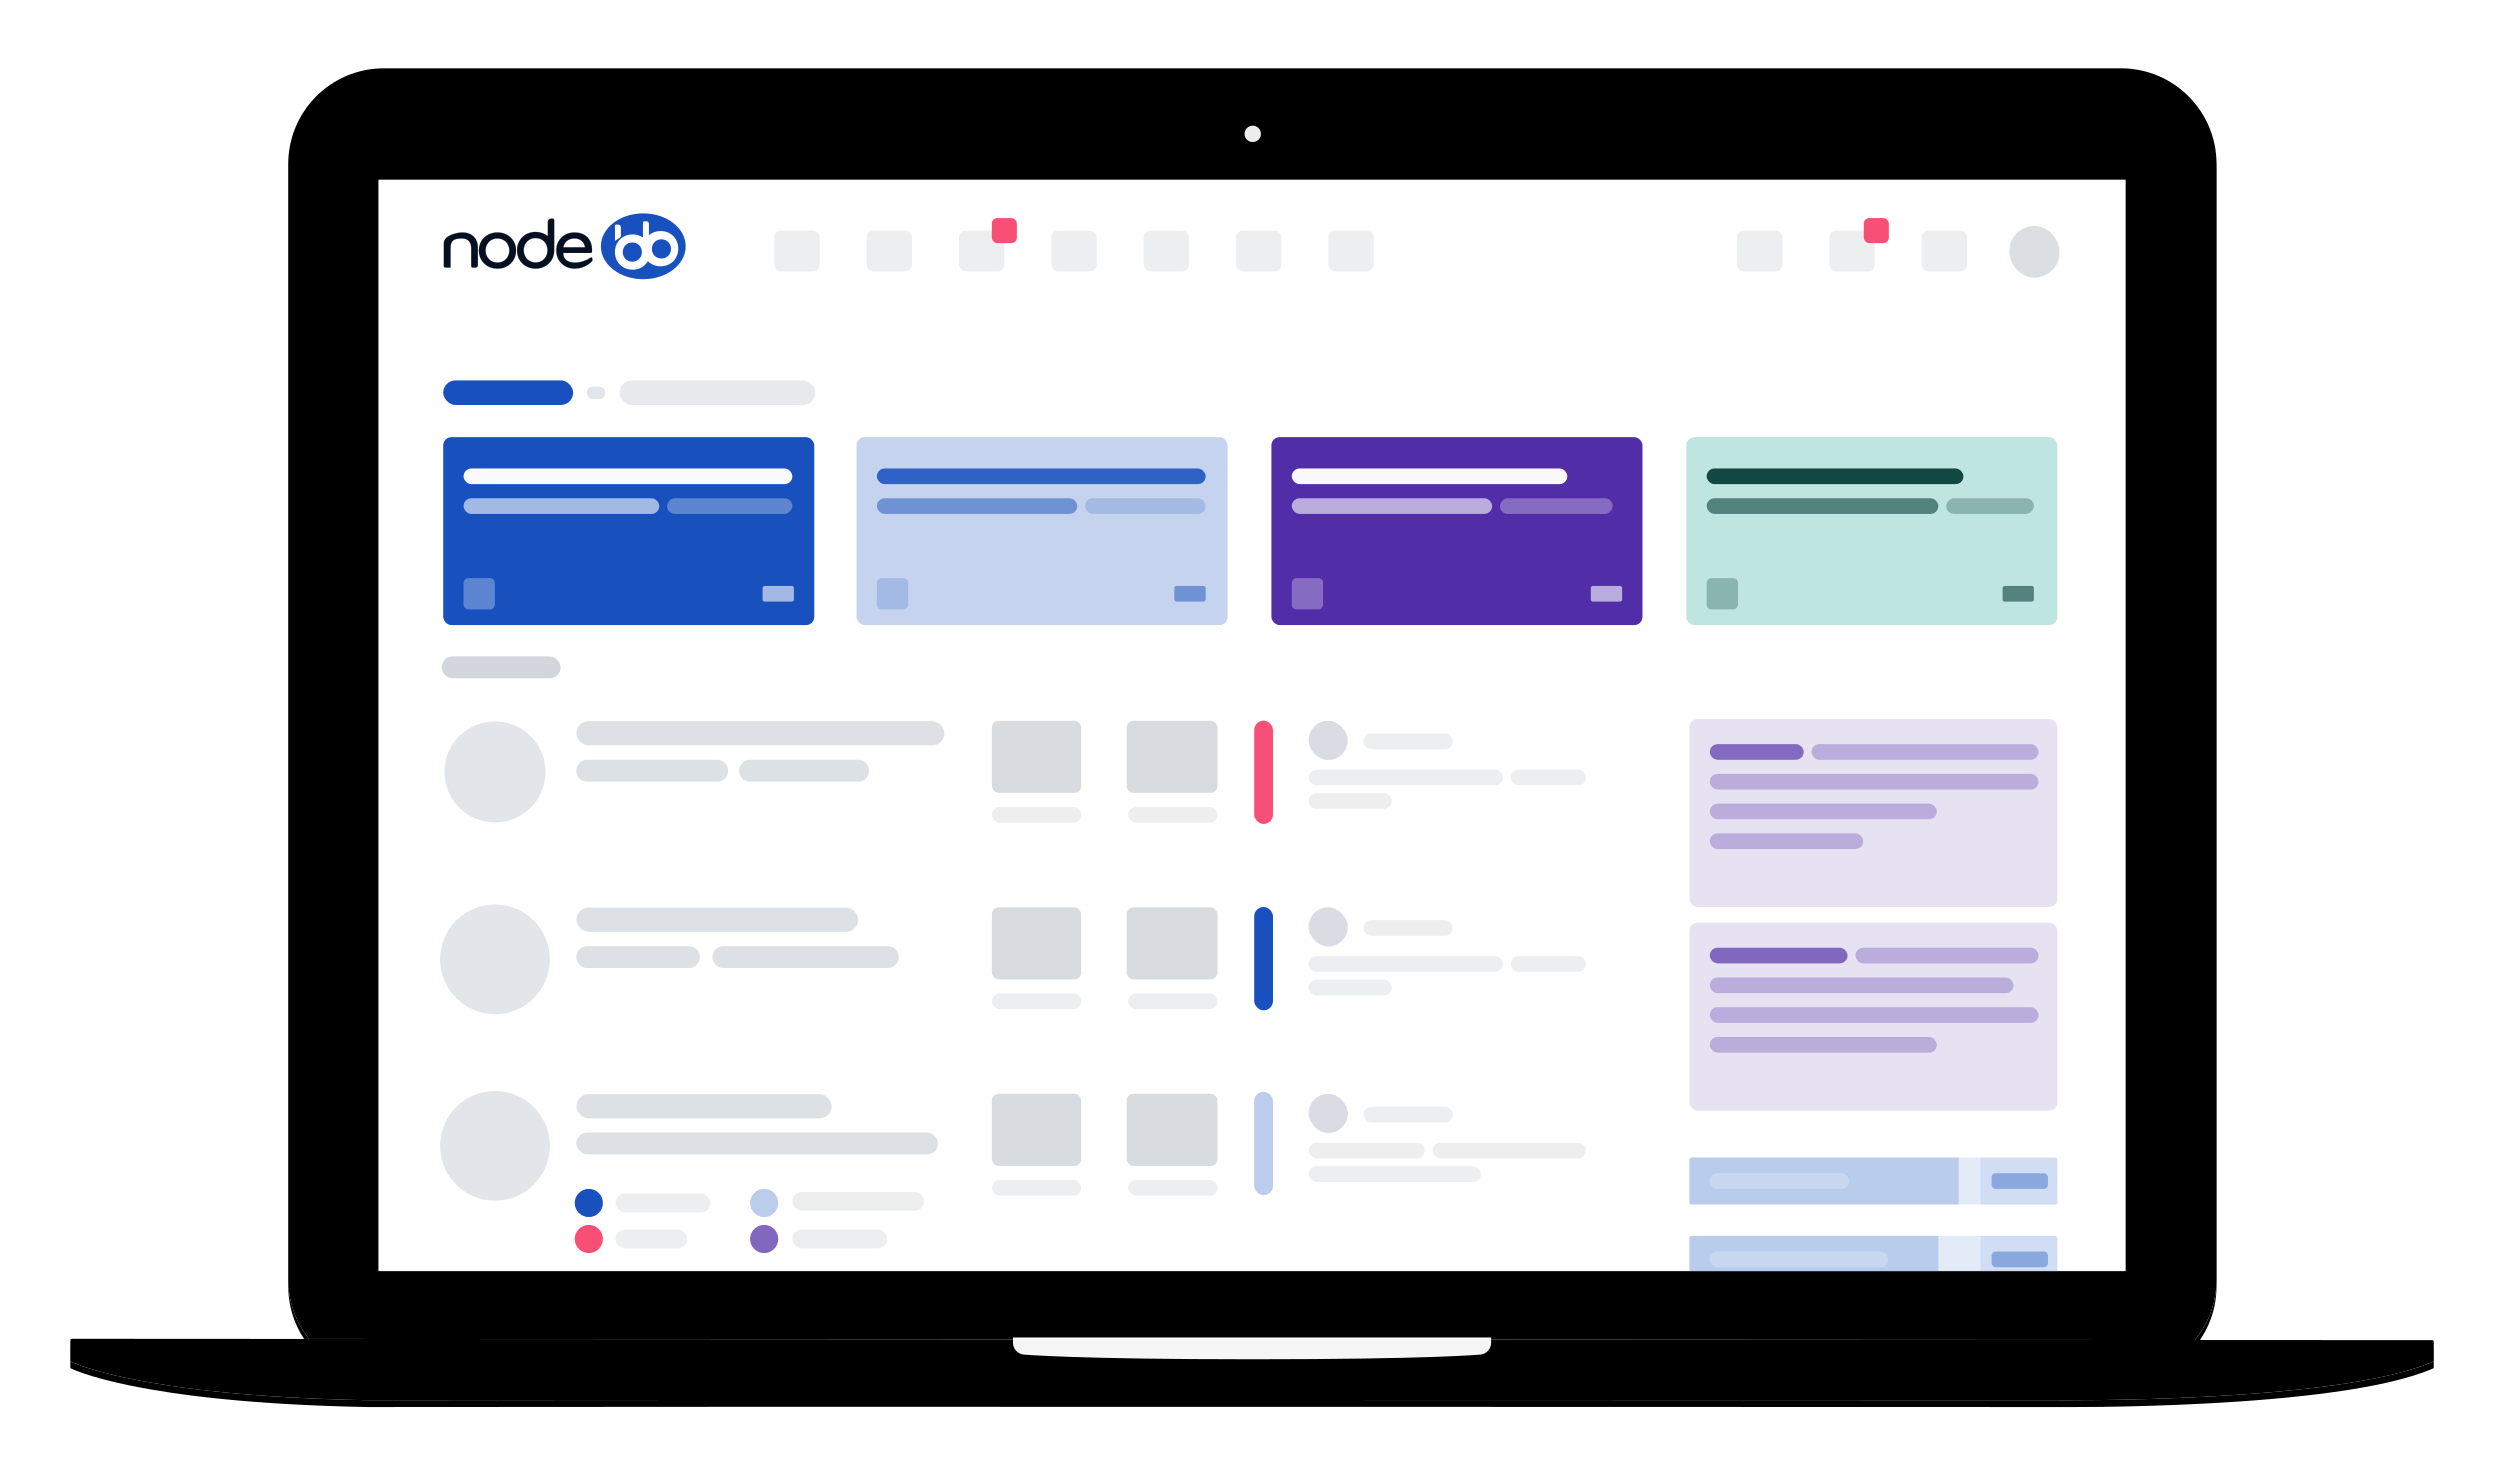 <svg xmlns="http://www.w3.org/2000/svg" xmlns:xlink="http://www.w3.org/1999/xlink" width="3660" height="2150" viewBox="0 0 3660 2150">
  <defs>
    <path id="desktop-view-b" d="M319,140.001 C319,62.681 381.68,7.34461191e-13 458.993,6.9266478e-13 L3002.007,-6.82121026e-13 C3079.323,-7.23919045e-13 3142,62.68 3142,140.001 L3142,1772.999 C3142,1850.319 3079.32,1913 3002.007,1913 L458.993,1913 C381.677,1913 319,1850.32 319,1772.999 L319,140.001 Z"/>
    <filter id="desktop-view-a" width="105%" height="107.4%" x="-2.5%" y="-3.2%" filterUnits="objectBoundingBox">
      <feOffset dy="10" in="SourceAlpha" result="shadowOffsetOuter1"/>
      <feGaussianBlur in="shadowOffsetOuter1" result="shadowBlurOuter1" stdDeviation="22"/>
      <feColorMatrix in="shadowBlurOuter1" values="0 0 0 0 0   0 0 0 0 0   0 0 0 0 0  0 0 0 0.04 0"/>
    </filter>
    <filter id="desktop-view-c" width="103.9%" height="105.8%" x="-1.9%" y="-2.4%" filterUnits="objectBoundingBox">
      <feGaussianBlur in="SourceAlpha" result="shadowBlurInner1" stdDeviation="11"/>
      <feOffset in="shadowBlurInner1" result="shadowOffsetInner1"/>
      <feComposite in="shadowOffsetInner1" in2="SourceAlpha" k2="-1" k3="1" operator="arithmetic" result="shadowInnerInner1"/>
      <feColorMatrix in="shadowInnerInner1" result="shadowMatrixInner1" values="0 0 0 0 0   0 0 0 0 0   0 0 0 0 0  0 0 0 0.12 0"/>
      <feGaussianBlur in="SourceAlpha" result="shadowBlurInner2" stdDeviation="2"/>
      <feOffset in="shadowBlurInner2" result="shadowOffsetInner2"/>
      <feComposite in="shadowOffsetInner2" in2="SourceAlpha" k2="-1" k3="1" operator="arithmetic" result="shadowInnerInner2"/>
      <feColorMatrix in="shadowInnerInner2" result="shadowMatrixInner2" values="0 0 0 0 0   0 0 0 0 0   0 0 0 0 0  0 0 0 0.06 0"/>
      <feMerge>
        <feMergeNode in="shadowMatrixInner1"/>
        <feMergeNode in="shadowMatrixInner2"/>
      </feMerge>
    </filter>
    <path id="desktop-view-e" d="M1.991,1860 C0.892,1859.999 0,1860.898 0,1862 L0,1892.982 C0,1892.982 95.578,1943.422 434.624,1949.921 C774.583,1949.138 2905.311,1949.921 2905.311,1949.921 C2905.311,1949.921 3321.158,1954.553 3460,1892.982 L3460,1864.008 C3460,1862.898 3459.112,1861.998 3458.008,1861.998 L1.991,1860 Z"/>
    <filter id="desktop-view-d" width="104.1%" height="257.8%" x="-2.1%" y="-67.8%" filterUnits="objectBoundingBox">
      <feOffset dy="10" in="SourceAlpha" result="shadowOffsetOuter1"/>
      <feGaussianBlur in="shadowOffsetOuter1" result="shadowBlurOuter1" stdDeviation="22"/>
      <feColorMatrix in="shadowBlurOuter1" values="0 0 0 0 0   0 0 0 0 0   0 0 0 0 0  0 0 0 0.04 0"/>
    </filter>
    <filter id="desktop-view-f" width="103.2%" height="222.2%" x="-1.6%" y="-50%" filterUnits="objectBoundingBox">
      <feGaussianBlur in="SourceAlpha" result="shadowBlurInner1" stdDeviation="11"/>
      <feOffset in="shadowBlurInner1" result="shadowOffsetInner1"/>
      <feComposite in="shadowOffsetInner1" in2="SourceAlpha" k2="-1" k3="1" operator="arithmetic" result="shadowInnerInner1"/>
      <feColorMatrix in="shadowInnerInner1" result="shadowMatrixInner1" values="0 0 0 0 0   0 0 0 0 0   0 0 0 0 0  0 0 0 0.12 0"/>
      <feGaussianBlur in="SourceAlpha" result="shadowBlurInner2" stdDeviation="2"/>
      <feOffset in="shadowBlurInner2" result="shadowOffsetInner2"/>
      <feComposite in="shadowOffsetInner2" in2="SourceAlpha" k2="-1" k3="1" operator="arithmetic" result="shadowInnerInner2"/>
      <feColorMatrix in="shadowInnerInner2" result="shadowMatrixInner2" values="0 0 0 0 0   0 0 0 0 0   0 0 0 0 0  0 0 0 0.06 0"/>
      <feMerge>
        <feMergeNode in="shadowMatrixInner1"/>
        <feMergeNode in="shadowMatrixInner2"/>
      </feMerge>
    </filter>
    <rect id="desktop-view-g" width="2560" height="1600" x="0" y="0" rx="2"/>
    <filter id="desktop-view-h" width="102.1%" height="103.4%" x="-1.1%" y="-1.7%" filterUnits="objectBoundingBox">
      <feMorphology in="SourceAlpha" operator="dilate" radius="1" result="shadowSpreadOuter1"/>
      <feOffset in="shadowSpreadOuter1" result="shadowOffsetOuter1"/>
      <feGaussianBlur in="shadowOffsetOuter1" result="shadowBlurOuter1" stdDeviation="8"/>
      <feColorMatrix in="shadowBlurOuter1" values="0 0 0 0 0   0 0 0 0 0   0 0 0 0 0  0 0 0 0.08 0"/>
    </filter>
  </defs>
  <g fill="none" fill-rule="evenodd">
    <g transform="translate(103 100)">
      <use fill="#000" filter="url(#desktop-view-a)" xlink:href="#desktop-view-b"/>
      <use fill="#FFF" xlink:href="#desktop-view-b"/>
      <use fill="#000" filter="url(#desktop-view-c)" xlink:href="#desktop-view-b"/>
      <circle cx="12" cy="12" r="12" fill="#EDEDED" transform="translate(1719 84)"/>
      <use fill="#000" filter="url(#desktop-view-d)" xlink:href="#desktop-view-e"/>
      <use fill="#FFF" xlink:href="#desktop-view-e"/>
      <use fill="#000" filter="url(#desktop-view-f)" xlink:href="#desktop-view-e"/>
      <path fill="#F6F6F6" d="M1380,1858 L2080,1858 L2080,1865.992 C2080,1874.833 2072.859,1882.551 2064.049,1883.133 C2064.049,1883.133 1991.831,1890 1731.382,1890 C1470.933,1890 1395.963,1883.11 1395.963,1883.11 C1387.147,1882.497 1380,1874.832 1380,1865.992 L1380,1858 Z"/>
    </g>
    <g transform="translate(553 262)">
      <mask id="desktop-view-i" fill="#fff">
        <use xlink:href="#desktop-view-g"/>
      </mask>
      <use fill="#000" filter="url(#desktop-view-h)" xlink:href="#desktop-view-g"/>
      <g mask="url(#desktop-view-i)">
        <rect width="2558" height="1598" x="1" y="1" fill="#FFF" stroke="#000" stroke-opacity=".04" stroke-width="2"/>
        <g transform="translate(91 50)">
          <g transform="translate(5)">
            <g fill="#FFF" opacity=".296" transform="translate(74.372 231.631)">
              <rect width="91.756" height="29.18" rx="3"/>
              <rect width="190.394" height="29.18" x="114.695" rx="3"/>
            </g>
            <g transform="translate(.725 .004)">
              <g fill-rule="nonzero" transform="translate(.153 .376)">
                <path fill="#1851BE" d="M291.88,9.23705556e-14 C326.178,9.23705556e-14 353.982,21.575 353.982,48.188 C353.982,74.802 326.178,96.376 291.88,96.376 C257.582,96.376 229.778,74.802 229.778,48.188 C229.778,21.575 257.582,9.23705556e-14 291.88,9.23705556e-14 Z M297.16,11.631 L293.387,11.631 C292.283,11.631 291.387,12.526 291.387,13.631 L291.387,13.631 L291.387,35.395 C287.199,32.484 282.001,30.814 276.203,30.814 C261.399,30.814 250.349,41.862 250.349,56.63 C250.349,71.397 261.399,82.445 276.203,82.445 C286.106,82.445 294.259,77.572 298.618,69.972 L298.618,69.972 L298.927,70.281 C303.529,74.793 309.928,77.491 317.244,77.491 C332.158,77.491 343.102,66.441 343.102,51.672 C343.102,36.903 332.158,25.852 317.244,25.852 C310.594,25.852 304.702,28.081 300.228,31.875 C299.964,32.099 300.212,24.234 300.227,16.39 L300.227,16.39 L300.228,15.643 C300.228,12.867 298.179,11.631 297.16,11.631 L297.16,11.631 Z M275.837,42.635 C284.062,42.635 289.846,48.757 289.846,56.689 C289.846,64.449 284.062,70.743 275.837,70.743 C267.612,70.743 261.827,64.449 261.827,56.689 C261.827,48.757 267.612,42.635 275.837,42.635 Z M318.464,37.982 C326.689,37.982 332.474,44.104 332.474,52.037 C332.474,59.796 326.689,66.091 318.464,66.091 C310.239,66.091 304.455,59.796 304.455,52.037 C304.455,44.104 310.239,37.982 318.464,37.982 Z M255.151,16.449 L252.118,16.449 C251.179,16.449 250.419,17.212 250.419,18.154 L250.419,18.154 L250.419,39.566 C250.419,39.67 250.452,39.773 250.513,39.858 C250.674,40.082 250.986,40.133 251.211,39.972 L251.211,39.972 L258.492,34.736 C258.884,34.454 259.117,34.001 259.117,33.518 L259.117,33.518 L259.117,20.427 C259.117,18.23 257.341,16.449 255.151,16.449 L255.151,16.449 Z"/>
                <path fill="#040F20" stroke="#040E1F" stroke-width=".275" d="M191.273 27.98C206.095 27.98 216.617 36.683 216.843 53.753 216.85 54.267 216.821 55.021 216.757 56.015 216.689 57.067 215.815 57.886 214.761 57.886L174.64 57.886C174.64 64.511 178.239 72.132 191.838 72.132 199.515 72.132 207.019 69.793 214.349 65.115L214.912 64.75C215.605 64.296 216.535 64.49 216.989 65.183 217.116 65.377 217.196 65.597 217.224 65.827 217.487 68.033 217.361 69.448 216.843 70.071 215.816 71.309 206.304 80.832 191.838 80.832 176.111 80.832 164.57 69.739 164.57 54.297 164.57 39.29 175.546 27.98 191.273 27.98zM191.273 36.68C182.221 36.68 175.998 41.9 174.754 49.73L206.66 49.73C205.416 41.9 199.872 36.68 191.273 36.68zM159.392 7.772C160.497 7.772 161.392 8.668 161.392 9.772L161.393 51.935C161.441 52.621 161.465 53.315 161.465 54.018 161.465 69.356 149.853 80.832 134.296 80.832 118.625 80.832 107.126 69.356 107.126 54.018 107.126 38.68 118.625 27.204 134.296 27.204 141.321 27.204 147.542 29.544 152.252 33.523L152.251 12.343C152.251 9.819 154.298 7.772 156.822 7.772L159.392 7.772zM134.296 36.032C124.037 36.032 116.821 43.866 116.821 54.018 116.821 63.949 124.037 72.004 134.296 72.004 144.555 72.004 151.77 63.949 151.77 54.018 151.77 43.866 144.555 36.032 134.296 36.032zM78.404 27.98C93.962 27.98 105.574 39.29 105.574 54.406 105.574 69.522 93.962 80.832 78.404 80.832 62.733 80.832 51.234 69.522 51.234 54.406 51.234 39.29 62.733 27.98 78.404 27.98zM78.404 36.68C68.145 36.68 60.93 44.401 60.93 54.406 60.93 64.193 68.145 72.132 78.404 72.132 88.663 72.132 95.878 64.193 95.878 54.406 95.878 44.401 88.663 36.68 78.404 36.68zM27.15 27.98C41.345 27.98 49.682 37.198 49.682 49.887L49.682 75.777C49.682 77.71 48.115 79.277 46.182 79.277L41.993 79.277C40.889 79.277 39.993 78.382 39.993 77.277L39.993 50.646 39.993 50.646C39.993 42.404 35.6 36.656 26.136 36.656 9.688 36.656 9.688 44.148 9.688 53.358L9.688 79.277 2 79.277C.895 79.277 1.13822108e-13 78.382 1.13686838e-13 77.277 1.13686838e-13 65.972 1.13686838e-13 54.667 1.13686838e-13 43.363 1.13686838e-13 32.399 19.039 27.98 27.15 27.98z"/>
              </g>
              <g fill="#8792A2" opacity=".499" transform="translate(483.736 17.85)">
                <rect width="66.464" height="59.661" y="7.768" opacity=".316" rx="10"/>
                <rect width="66.464" height="59.661" x="135.22" y="7.768" opacity=".316" rx="10"/>
                <rect width="66.464" height="59.661" x="676.099" y="7.768" opacity=".316" rx="10"/>
                <rect width="66.464" height="59.661" x="270.44" y="7.768" opacity=".316" rx="10"/>
                <rect width="66.464" height="59.661" x="405.66" y="7.768" opacity=".316" rx="10"/>
                <rect width="66.464" height="59.661" x="811.319" y="7.768" opacity=".316" rx="10"/>
                <rect width="66.464" height="59.661" x="1679.937" y="7.764" opacity=".316" rx="10"/>
                <rect width="66.464" height="59.661" x="1544.717" y="7.764" opacity=".316" rx="10"/>
                <rect width="66.464" height="59.661" x="1409.498" y="7.764" opacity=".316" rx="10"/>
                <rect width="73.34" height="75.724" x="1808.281" y=".88" opacity=".598" rx="36.67"/>
                <rect width="66.464" height="59.661" x="540.879" y="7.768" opacity=".316" rx="10"/>
              </g>
              <rect width="36.67" height="36.715" x="802.305" y="7.26" fill="#F84F77" rx="8"/>
              <rect width="36.67" height="36.715" x="2078.874" y="7.256" fill="#F84F77" rx="8"/>
            </g>
          </g>
          <g transform="translate(0 244)">
            <g transform="translate(6.35 498.101)">
              <rect width="133.058" height="105.554" x="999.045" y="1.121" fill="#8792A2" opacity=".322" rx="10"/>
              <rect width="130.764" height="105.554" x="801.751" y="1.121" fill="#8792A2" opacity=".322" rx="10"/>
              <rect width="130.764" height="22.947" x="801.751" y="127.329" fill="#ECEEF0" rx="11.473"/>
              <rect width="130.764" height="22.947" x="1001.339" y="127.329" fill="#ECEEF0" rx="11.473"/>
              <rect width="27.505" height="151.321" x="1185.795" y=".889" fill="#F84F77" rx="13.752"/>
              <rect width="57.353" height="57.367" x="1265.45" y="1.121" fill="#8792A2" opacity=".32" rx="28.676"/>
              <rect width="130.764" height="22.947" x="1345.825" y="19.945" fill="#8792A2" opacity=".164" rx="11.473"/>
              <rect width="284.47" height="22.947" x="1265.531" y="72.722" fill="#8792A2" opacity=".164" rx="11.473"/>
              <rect width="110.117" height="22.947" x="1561.472" y="72.722" fill="#8792A2" opacity=".164" rx="11.473"/>
              <rect width="121.588" height="22.947" x="1265.531" y="107.142" fill="#8792A2" opacity=".164" rx="11.473"/>
              <ellipse cx="74.294" cy="76" fill="#8792A2" opacity=".24" rx="73.982" ry="74"/>
              <path fill="#8792A2" d="M399.61,58.208 C408.474,58.208 415.659,65.394 415.659,74.257 C415.659,83.121 408.474,90.307 399.61,90.307 L209.378,90.307 C200.514,90.307 193.328,83.121 193.328,74.257 C193.328,65.394 200.514,58.208 209.378,58.208 L399.61,58.208 Z M605.896,58.208 C614.76,58.208 621.945,65.394 621.945,74.257 C621.945,83.121 614.76,90.307 605.896,90.307 L605.896,90.307 L447.753,90.307 C438.889,90.307 431.704,83.121 431.704,74.257 C431.704,65.394 438.889,58.208 447.753,58.208 L447.753,58.208 Z" opacity=".28"/>
              <rect width="538.636" height="35.481" x="193.588" y="1.589" fill="#8792A2" opacity=".28" rx="17.741"/>
            </g>
            <rect width="133.058" height="105.554" x="1005.394" y="772.287" fill="#8792A2" opacity=".322" rx="10"/>
            <rect width="130.764" height="105.554" x="808.101" y="772.287" fill="#8792A2" opacity=".322" rx="10"/>
            <rect width="133.058" height="105.554" x="1005.394" y="1045.351" fill="#8792A2" opacity=".322" rx="10"/>
            <rect width="130.764" height="105.554" x="808.101" y="1045.351" fill="#8792A2" opacity=".322" rx="10"/>
            <rect width="133.058" height="105.554" x="1005.394" y="1364.271" fill="#8792A2" opacity=".322" rx="3"/>
            <rect width="130.764" height="105.554" x="808.101" y="1364.271" fill="#8792A2" opacity=".322" rx="3"/>
            <rect width="130.764" height="22.947" x="808.101" y="898.495" fill="#ECEEF0" rx="11.473"/>
            <rect width="130.764" height="22.947" x="1007.688" y="898.495" fill="#ECEEF0" rx="11.473"/>
            <rect width="130.764" height="22.947" x="808.101" y="1171.56" fill="#ECEEF0" rx="11.473"/>
            <rect width="130.764" height="22.947" x="1007.688" y="1171.56" fill="#ECEEF0" rx="11.473"/>
            <rect width="130.764" height="22.947" x="808.101" y="1490.48" fill="#ECEEF0" rx="3"/>
            <rect width="130.764" height="22.947" x="1007.688" y="1490.48" fill="#ECEEF0" rx="3"/>
            <rect width="27.505" height="151.321" x="1192.144" y="771.828" fill="#1851BE" rx="13.752"/>
            <rect width="27.505" height="151.321" x="1192.144" y="1042.372" fill="#BCCCEB" rx="13.752"/>
            <rect width="27.505" height="151.321" x="1192.144" y="1363.357" fill="#512DA8" rx="3"/>
            <rect width="57.353" height="57.367" x="1271.799" y="772.287" fill="#8792A2" opacity=".32" rx="28.676"/>
            <rect width="57.353" height="57.367" x="1271.799" y="1045.351" fill="#8792A2" opacity=".32" rx="28.676"/>
            <rect width="57.353" height="57.367" x="1271.799" y="1364.271" fill="#8792A2" opacity=".32" rx="11.5"/>
            <rect width="130.764" height="22.947" x="1352.174" y="791.111" fill="#8792A2" opacity=".164" rx="11.473"/>
            <rect width="284.47" height="22.947" x="1271.88" y="843.888" fill="#8792A2" opacity=".164" rx="11.473"/>
            <rect width="110.117" height="22.947" x="1567.821" y="843.888" fill="#8792A2" opacity=".164" rx="11.473"/>
            <rect width="121.588" height="22.947" x="1271.88" y="878.308" fill="#8792A2" opacity=".164" rx="11.473"/>
            <rect width="130.764" height="22.947" x="1352.174" y="1064.175" fill="#8792A2" opacity=".164" rx="11.473"/>
            <rect width="169.764" height="22.947" x="1271.88" y="1116.953" fill="#8792A2" opacity=".164" rx="11.473"/>
            <rect width="224.823" height="22.947" x="1453.115" y="1116.953" fill="#8792A2" opacity=".164" rx="11.473"/>
            <rect width="252.352" height="22.947" x="1271.88" y="1151.334" fill="#8792A2" opacity=".164" rx="11.473"/>
            <rect width="130.764" height="22.947" x="1352.174" y="1383.095" fill="#8792A2" opacity=".164" rx="3"/>
            <rect width="233.999" height="22.947" x="1271.88" y="1435.872" fill="#8792A2" opacity=".164" rx="3"/>
            <rect width="121.588" height="22.947" x="1271.88" y="1470.292" fill="#8792A2" opacity=".164" rx="3"/>
            <rect width="160.588" height="22.947" x="1404.939" y="1470.292" fill="#8792A2" opacity=".164" rx="3"/>
            <ellipse cx="80.643" cy="848.479" fill="#8792A2" opacity=".24" rx="80.294" ry="80.313"/>
            <path fill="#8792A2" d="M364.702,829.147 C373.566,829.147 380.751,836.332 380.751,845.196 C380.751,854.06 373.566,861.245 364.702,861.245 L215.727,861.245 C206.863,861.245 199.678,854.06 199.678,845.196 C199.678,836.332 206.863,829.147 215.727,829.147 L364.702,829.147 Z M655.795,829.147 C664.658,829.147 671.844,836.332 671.844,845.196 C671.844,854.06 664.658,861.245 655.795,861.245 L655.795,861.245 L415.137,861.245 C406.273,861.245 399.088,854.06 399.088,845.196 C399.088,836.332 406.273,829.147 415.137,829.147 L415.137,829.147 Z" opacity=".28"/>
            <rect width="412.573" height="35.481" x="199.937" y="772.755" fill="#8792A2" opacity=".28" rx="17.741"/>
            <ellipse cx="80.643" cy="1121.544" fill="#8792A2" opacity=".24" rx="80.294" ry="80.313"/>
            <ellipse cx="218.014" cy="1205.158" fill="#1851BE" rx="20.629" ry="20.635"/>
            <rect width="139" height="27.513" x="257.103" y="1191.401" fill="#ECEEF0" rx="13.756"/>
            <rect width="105" height="27.513" x="257.103" y="1244.134" fill="#ECEEF0" rx="13.756"/>
            <ellipse cx="218.014" cy="1257.891" fill="#F84F77" rx="20.629" ry="20.635"/>
            <ellipse cx="474.726" cy="1205.158" fill="#BCCCEB" rx="20.629" ry="20.635"/>
            <rect width="139" height="27.513" x="516" y="1244.026" fill="#ECEEF0" rx="13.756"/>
            <rect width="193" height="27.513" x="516" y="1189" fill="#ECEEF0" rx="13.756"/>
            <ellipse cx="218.014" cy="1519.264" fill="#512DA8" rx="20.629" ry="20.635"/>
            <rect width="158.153" height="27.513" x="250.103" y="1505.508" fill="#ECEEF0" rx="5"/>
            <ellipse cx="474.726" cy="1519.264" fill="#8369C0" rx="20.629" ry="20.635"/>
            <rect width="146.692" height="27.513" x="506.815" y="1505.508" fill="#ECEEF0" rx="5"/>
            <ellipse cx="474.726" cy="1257.891" fill="#8267BF" rx="20.629" ry="20.635"/>
            <rect width="529.468" height="32.098" x="199.678" y="1101.984" fill="#8792A2" opacity=".28" rx="16.049"/>
            <rect width="373.607" height="35.481" x="199.937" y="1045.82" fill="#8792A2" opacity=".28" rx="17.741"/>
            <ellipse cx="80.643" cy="1440.464" fill="#8792A2" opacity=".24" rx="80.294" ry="80.313"/>
            <path fill="#8792A2" d="M362.291,1420.676 C366.157,1420.676 369.291,1423.81 369.291,1427.676 L369.291,1445.774 C369.291,1449.64 366.157,1452.774 362.291,1452.774 L206.678,1452.774 C202.812,1452.774 199.678,1449.64 199.678,1445.774 L199.678,1427.676 C199.678,1423.81 202.812,1420.676 206.678,1420.676 L362.291,1420.676 Z M628.171,1420.676 C632.037,1420.676 635.171,1423.81 635.171,1427.676 L635.171,1427.676 L635.171,1445.774 C635.171,1449.64 632.037,1452.774 628.171,1452.774 L628.171,1452.774 L399.211,1452.774 C395.345,1452.774 392.211,1449.64 392.211,1445.774 L392.211,1445.774 L392.211,1427.676 C392.211,1423.81 395.345,1420.676 399.211,1420.676 L399.211,1420.676 Z" opacity=".4"/>
            <rect width="284.217" height="35.481" x="199.937" y="1364.74" fill="#8792A2" opacity=".4" rx="10.238"/>
            <rect width="538.636" height="275.13" x="1829.339" y="496.698" fill="#D7D0E9" opacity=".598" rx="12"/>
            <rect width="137.524" height="22.927" x="1859.136" y="533.382" fill="#512DA8" opacity=".666" rx="11.464"/>
            <rect width="332.35" height="22.927" x="2008.12" y="533.382" fill="#512DA8" opacity=".298" rx="11.464"/>
            <rect width="481.335" height="22.927" x="1859.136" y="576.944" fill="#512DA8" opacity=".298" rx="11.464"/>
            <rect width="332.35" height="22.927" x="1859.136" y="620.506" fill="#512DA8" opacity=".298" rx="11.464"/>
            <rect width="224.623" height="22.927" x="1859.136" y="664.069" fill="#512DA8" opacity=".298" rx="11.464"/>
            <rect width="538.636" height="275.13" x="1829.339" y="794.755" fill="#D7D0E9" opacity=".598" rx="12"/>
            <rect width="201.702" height="22.927" x="1859.136" y="831.439" fill="#512DA8" opacity=".673" rx="11.464"/>
            <rect width="268.172" height="22.927" x="2072.298" y="831.439" fill="#512DA8" opacity=".298" rx="11.464"/>
            <rect width="444.662" height="22.927" x="1859.136" y="875.002" fill="#512DA8" opacity=".298" rx="11.464"/>
            <rect width="481.335" height="22.927" x="1859.136" y="918.564" fill="#512DA8" opacity=".298" rx="11.464"/>
            <rect width="332.35" height="22.927" x="1859.136" y="962.126" fill="#512DA8" opacity=".298" rx="11.464"/>
            <g transform="translate(4.852 84.003)">
              <rect width="543.221" height="275.13" fill="#1851BE" rx="12"/>
              <rect width="481.335" height="22.927" x="29.797" y="45.855" fill="#FFF" opacity=".966" rx="11.464"/>
              <rect width="286.509" height="22.927" x="29.797" y="89.417" fill="#FFF" opacity=".598" rx="11.464"/>
              <rect width="183.366" height="22.927" x="327.766" y="89.417" fill="#FFF" opacity=".298" rx="11.464" transform="matrix(-1 0 0 1 838.897 0)"/>
              <rect width="45.841" height="45.855" x="29.797" y="206.347" fill="#FFF" opacity=".298" rx="7" transform="matrix(-1 0 0 1 105.435 0)"/>
              <rect width="45.841" height="22.927" x="467.582" y="217.811" fill="#FFF" opacity=".598" rx="3" transform="matrix(-1 0 0 1 981.006 0)"/>
            </g>
            <rect width="27.505" height="18.342" x="215" y="10" fill="#8792A2" opacity=".241" rx="9.171"/>
            <rect width="190.242" height="36" x="4.852" y=".878" fill="#1851BE" rx="18"/>
            <rect width="286.509" height="36" x="263" y="1" fill="#8792A2" opacity=".201" rx="18"/>
            <g fill="#1851BE" transform="translate(609.958 84.003)">
              <rect width="543.221" height="275.13" opacity=".25" rx="12"/>
              <rect width="481.335" height="22.927" x="29.797" y="45.855" opacity=".866" rx="11.464"/>
              <rect width="293.385" height="22.927" x="29.797" y="89.417" opacity=".498" rx="11.464"/>
              <rect width="176.489" height="22.927" x="334.642" y="89.417" opacity=".198" rx="11.464"/>
              <rect width="45.841" height="45.855" x="29.797" y="206.347" opacity=".198" rx="7" transform="matrix(-1 0 0 1 105.435 0)"/>
              <rect width="45.841" height="22.927" x="465.29" y="217.811" opacity=".498" rx="3" transform="matrix(-1 0 0 1 976.422 0)"/>
            </g>
            <g transform="translate(1217.356 84.003)">
              <rect width="543.221" height="275.13" fill="#512DA8" rx="12"/>
              <rect width="403.404" height="22.927" x="29.797" y="45.855" fill="#FFF" opacity=".966" rx="11.464"/>
              <rect width="293.385" height="22.927" x="29.797" y="89.417" fill="#FFF" opacity=".598" rx="11.464"/>
              <rect width="165.029" height="22.927" x="334.642" y="89.417" fill="#FFF" opacity=".298" rx="11.464" transform="matrix(-1 0 0 1 834.313 0)"/>
              <rect width="45.841" height="45.855" x="29.797" y="206.347" fill="#FFF" opacity=".298" rx="7" transform="matrix(-1 0 0 1 105.435 0)"/>
              <rect width="45.841" height="22.927" x="467.582" y="217.811" fill="#FFF" opacity=".598" rx="3" transform="matrix(-1 0 0 1 981.006 0)"/>
            </g>
            <g transform="translate(1824.755 84.003)">
              <rect width="543.221" height="275.13" fill="#BFE5E1" rx="12"/>
              <rect width="375.899" height="22.927" x="29.797" y="45.855" fill="#0E423C" opacity=".966" rx="11.464"/>
              <rect width="339.226" height="22.927" x="29.797" y="89.417" fill="#0E423C" opacity=".598" rx="11.464"/>
              <rect width="128.356" height="22.927" x="380.484" y="89.417" fill="#0E423C" opacity=".298" rx="11.464" transform="matrix(-1 0 0 1 889.323 0)"/>
              <rect width="45.841" height="45.855" x="29.797" y="206.347" fill="#0E423C" opacity=".298" rx="7" transform="matrix(-1 0 0 1 105.435 0)"/>
              <rect width="45.841" height="22.927" x="462.998" y="217.811" fill="#0E423C" opacity=".598" rx="3" transform="matrix(-1 0 0 1 971.838 0)"/>
            </g>
            <path fill="#1851BE" d="M2255.664 1138.668L2364.975 1138.668C2366.632 1138.668 2367.975 1140.011 2367.975 1141.668L2367.975 1204.45C2367.975 1206.107 2366.632 1207.45 2364.975 1207.45L2255.664 1207.45 2255.664 1207.45 2255.664 1138.668zM2255.664 1253.305L2364.975 1253.305C2366.632 1253.305 2367.975 1254.648 2367.975 1256.305L2367.975 1319.088C2367.975 1320.745 2366.632 1322.088 2364.975 1322.088L2255.664 1322.088 2255.664 1322.088 2255.664 1253.305zM2255.664 1367.943L2364.975 1367.943C2366.632 1367.943 2367.975 1369.286 2367.975 1370.943L2367.975 1433.725C2367.975 1435.382 2366.632 1436.725 2364.975 1436.725L2255.664 1436.725 2255.664 1436.725 2255.664 1367.943zM2255.664 1482.58L2364.975 1482.58C2366.632 1482.58 2367.975 1483.923 2367.975 1485.58L2367.975 1548.363C2367.975 1550.02 2366.632 1551.363 2364.975 1551.363L2255.664 1551.363 2255.664 1551.363 2255.664 1482.58z" opacity=".197"/>
            <rect width="82.515" height="22.927" x="2271.708" y="1161.595" fill="#1851BE" opacity=".383" rx="6"/>
            <rect width="82.515" height="22.927" x="2271.708" y="1276.233" fill="#1851BE" opacity=".383" rx="6"/>
            <rect width="82.515" height="22.927" x="2271.708" y="1390.87" fill="#1851BE" opacity=".383" rx="6"/>
            <rect width="82.515" height="22.927" x="2271.708" y="1505.508" fill="#1851BE" opacity=".383" rx="6"/>
            <path fill="#1851BE" d="M1832.339 1138.668L2255.664 1138.668 2255.664 1138.668 2255.664 1207.45 1832.339 1207.45C1830.682 1207.45 1829.339 1206.107 1829.339 1204.45L1829.339 1141.668C1829.339 1140.011 1830.682 1138.668 1832.339 1138.668zM1832.339 1253.305L2255.664 1253.305 2255.664 1253.305 2255.664 1322.088 1832.339 1322.088C1830.682 1322.088 1829.339 1320.745 1829.339 1319.088L1829.339 1256.305C1829.339 1254.648 1830.682 1253.305 1832.339 1253.305z" opacity=".117"/>
            <path fill="#1851BE" d="M1832.339,1367.943 L2255.664,1367.943 L2255.664,1367.943 L2255.664,1436.725 L1832.339,1436.725 C1830.682,1436.725 1829.339,1435.382 1829.339,1433.725 L1829.339,1370.943 C1829.339,1369.286 1830.682,1367.943 1832.339,1367.943 Z" opacity=".125"/>
            <path fill="#1851BE" d="M1832.339,1482.58 L2255.664,1482.58 L2255.664,1482.58 L2255.664,1551.363 L1832.339,1551.363 C1830.682,1551.363 1829.339,1550.02 1829.339,1548.363 L1829.339,1485.58 C1829.339,1483.923 1830.682,1482.58 1832.339,1482.58 Z" opacity=".117"/>
            <rect width="203.994" height="22.927" x="1859.136" y="1161.595" fill="#FFF" opacity=".717" rx="11.464"/>
            <rect width="261.296" height="22.927" x="1859.136" y="1276.233" fill="#FFF" opacity=".717" rx="11.464"/>
            <rect width="178.781" height="22.927" x="1859.136" y="1390.87" fill="#FFF" opacity=".717" rx="11.464"/>
            <rect width="261.296" height="22.927" x="1859.136" y="1505.508" fill="#FFF" opacity=".717" rx="11.464"/>
            <path fill="#1851BE" d="M1832.339 1138.668L2223.575 1138.668 2223.575 1138.668 2223.575 1207.45 1832.339 1207.45C1830.682 1207.45 1829.339 1206.107 1829.339 1204.45L1829.339 1141.668C1829.339 1140.011 1830.682 1138.668 1832.339 1138.668zM1832.339 1253.305L2193.778 1253.305 2193.778 1253.305 2193.778 1322.088 1832.339 1322.088C1830.682 1322.088 1829.339 1320.745 1829.339 1319.088L1829.339 1256.305C1829.339 1254.648 1830.682 1253.305 1832.339 1253.305zM1832.339 1367.943L2063.13 1367.943 2063.13 1367.943 2063.13 1436.725 1832.339 1436.725C1830.682 1436.725 1829.339 1435.382 1829.339 1433.725L1829.339 1370.943C1829.339 1369.286 1830.682 1367.943 1832.339 1367.943zM1832.339 1482.58L2042.502 1482.58 2042.502 1482.58 2042.502 1551.363 1832.339 1551.363C1830.682 1551.363 1829.339 1550.02 1829.339 1548.363L1829.339 1485.58C1829.339 1483.923 1830.682 1482.58 1832.339 1482.58z" opacity=".2"/>
            <rect width="174.197" height="32.098" x="2.56" y="404.988" fill="#8792A2" opacity=".364" rx="16.049"/>
          </g>
        </g>
      </g>
    </g>
  </g>
</svg>
